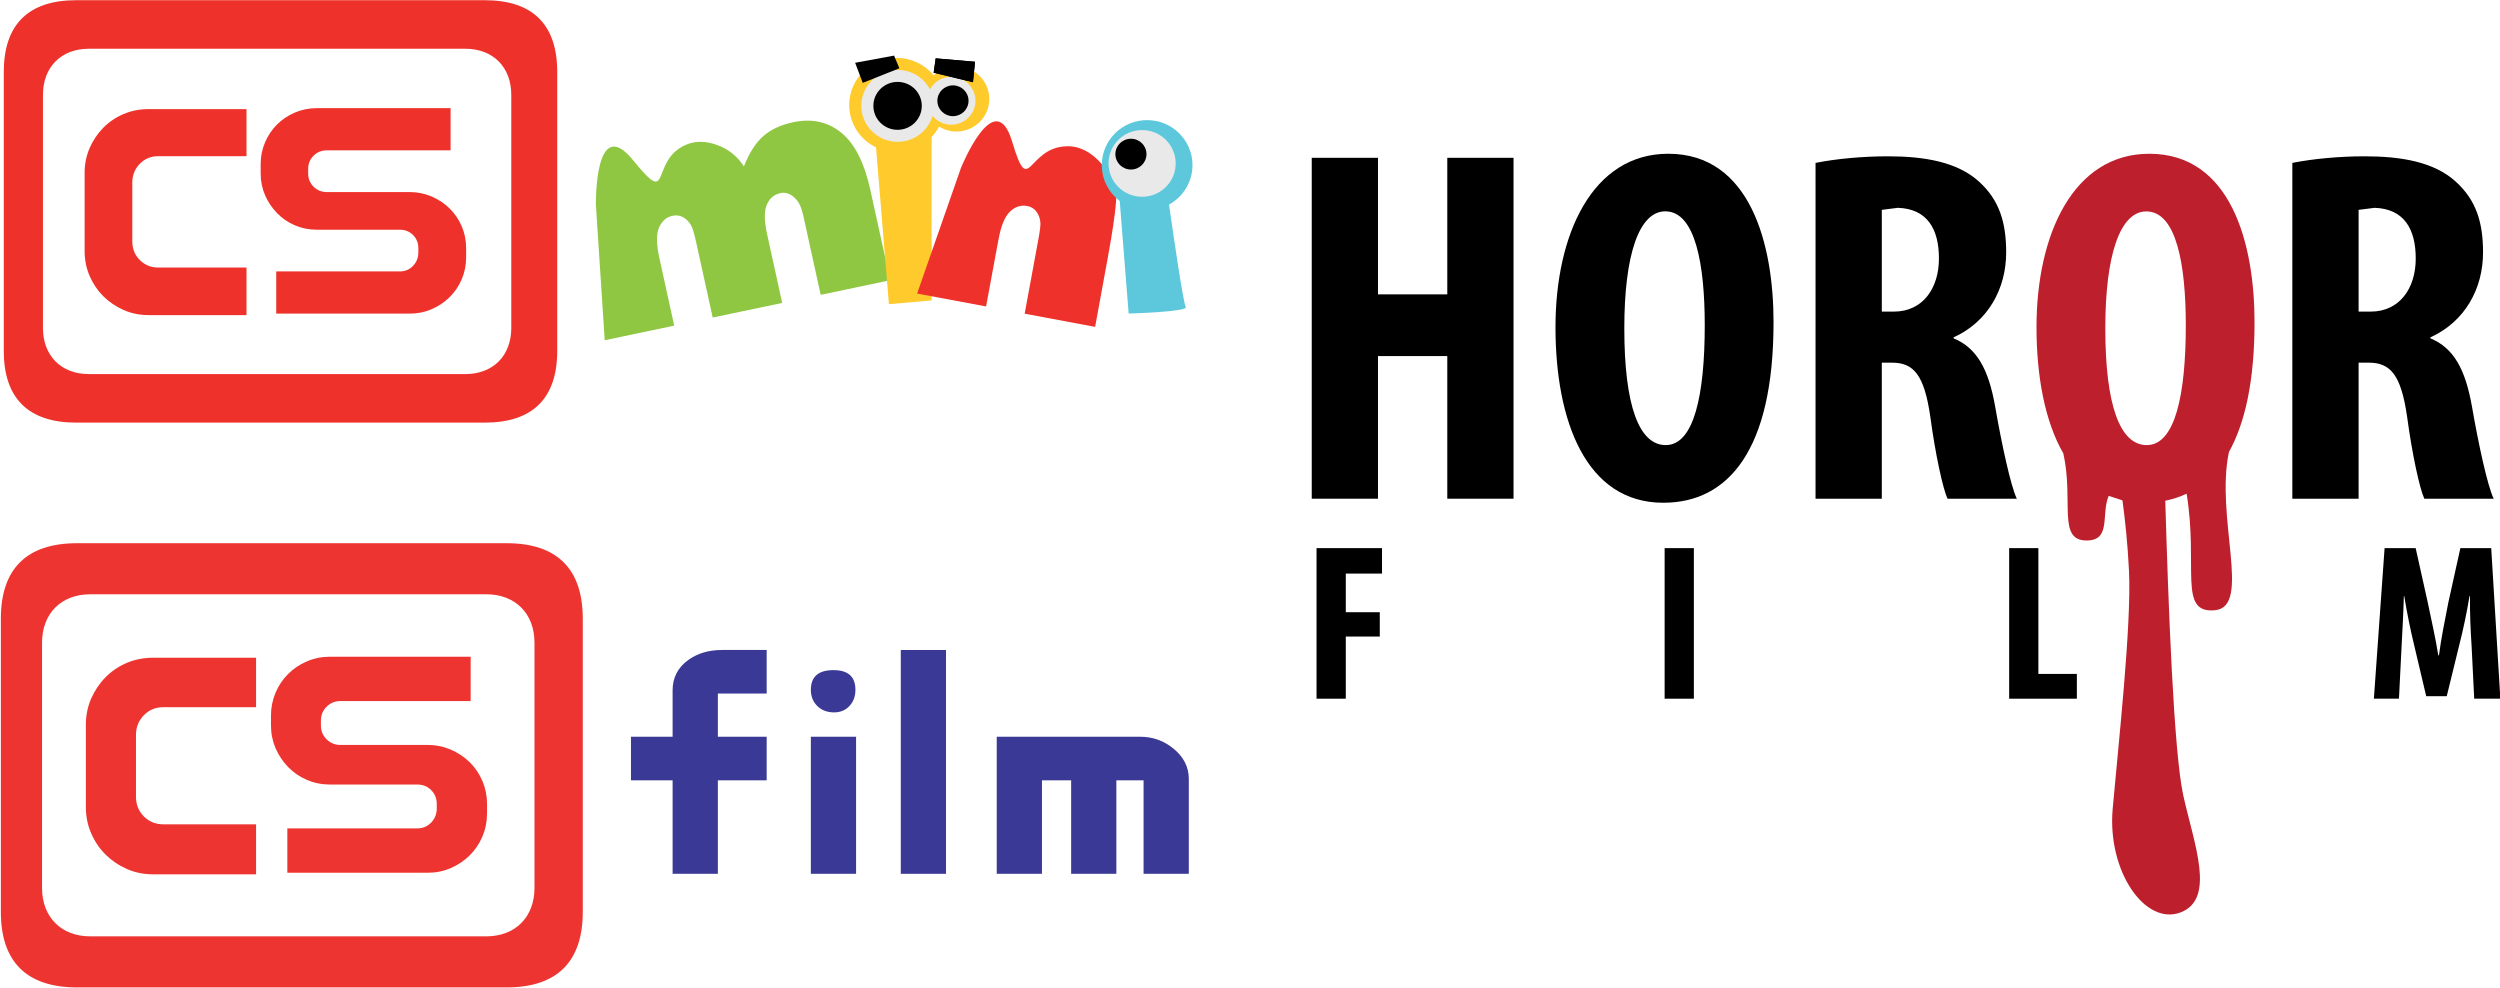 <svg width="200mm" height="79.038mm" version="1.1" viewBox="0 0 200 79.038" xmlns="http://www.w3.org/2000/svg">
 <g transform="translate(447.74 72.93)">
  <g transform="matrix(.511 0 0 .511 -244.81 -117.57)" stroke-width=".333">
   <path d="m-373.18 190.33c-1.46 0-2.825 0.269-4.11 0.812-1.275 0.548-2.386 1.3-3.333 2.267-0.947 0.967-1.689 2.083-2.237 3.338-0.548 1.26-0.822 2.611-0.822 4.07v12.879c0 1.475 0.274 2.85 0.832 4.12 0.553 1.28 1.305 2.386 2.242 3.318 0.942 0.937 2.048 1.689 3.313 2.252 1.27 0.568 2.64 0.852 4.115 0.852h16.147v-7.827h-14.533c-1.196 0-2.202-0.414-3.034-1.236-0.822-0.822-1.236-1.853-1.236-3.084v-9.675c0-1.206 0.409-2.232 1.231-3.079 0.827-0.842 1.833-1.26 3.039-1.26h14.533v-7.747h-16.147zm27.731-0.159c-1.29 0-2.501 0.244-3.632 0.732-1.141 0.488-2.122 1.146-2.944 1.978-0.827 0.822-1.48 1.799-1.958 2.92-0.473 1.121-0.717 2.317-0.717 3.572v1.549c0 1.285 0.244 2.476 0.722 3.587 0.483 1.106 1.141 2.087 1.973 2.944 0.832 0.857 1.813 1.524 2.934 2.003 1.121 0.483 2.327 0.727 3.622 0.727h13.661c0.872 0 1.594 0.294 2.177 0.882 0.578 0.588 0.862 1.29 0.862 2.117v0.752c0 0.857-0.289 1.584-0.872 2.202-0.588 0.608-1.31 0.912-2.167 0.912h-20.352v6.945h21.961c1.285 0 2.491-0.239 3.607-0.722 1.121-0.483 2.107-1.141 2.959-1.978 0.857-0.842 1.53-1.823 2.008-2.959 0.483-1.131 0.727-2.332 0.727-3.602v-1.549c0-1.241-0.244-2.426-0.722-3.552-0.478-1.121-1.141-2.102-1.988-2.939-0.852-0.837-1.843-1.495-2.969-1.978-1.136-0.483-2.342-0.732-3.622-0.732h-13.656c-0.842 0-1.559-0.294-2.157-0.882-0.593-0.593-0.892-1.315-0.892-2.177v-0.752c0-0.862 0.299-1.584 0.892-2.172 0.588-0.588 1.31-0.882 2.157-0.882h20.397v-6.945h-22.011zm-51.54-5.959v45.92c0 7.802 4.04 11.812 11.922 11.812h67.257c7.882 0 11.922-4.011 11.922-11.812v-45.92c0-7.807-4.04-11.812-11.922-11.812h-67.257c-7.882 0-11.922 4.006-11.922 11.812m6.447 3.751c0-4.549 3.009-7.568 7.533-7.568h62.024c4.529 0 7.538 3.019 7.538 7.568v38.417c0 4.549-3.009 7.568-7.538 7.568h-62.024c-4.524 0-7.533-3.019-7.533-7.568z" fill="#ee3430"/>
   <path d="m-298.34 209.52v-6.82h6.517v-7.264c0-1.998 0.827-3.582 2.471-4.768 1.45-1.036 3.213-1.554 5.296-1.554h6.96v6.82h-7.642v6.766h7.642v6.82h-7.642v14.637h-7.084v-14.637h-6.517z" fill="#3b3996"/>
   <path d="m-266.64 192.27c2.297 0 3.438 1.026 3.438 3.079 0 0.981-0.284 1.798-0.862 2.456-0.623 0.717-1.45 1.081-2.476 1.081-1.071 0-1.943-0.329-2.616-0.986-0.683-0.663-1.021-1.51-1.021-2.551 0-2.053 1.181-3.079 3.537-3.079m3.542 31.881h-7.08v-21.458h7.08z" fill="#3b3996"/>
   <path d="m-249.02 224.16h-7.08v-35.04h7.08z" fill="#3b3996"/>
   <path d="m-222.35 209.52v14.637h-7.08v-14.637h-4.569v14.637h-7.08v-21.458h22.454c1.943 0 3.662 0.603 5.161 1.813 1.634 1.32 2.456 2.914 2.456 4.788v14.857h-7.084v-14.637h-4.26z" fill="#3b3996"/>
  </g>
  <g transform="matrix(.503 0 0 .503 -248.79 -121.96)" stroke-width=".333">
   <path d="m-371.92 114.83c-1.413 0-2.731 0.26-3.968 0.789-1.233 0.524-2.305 1.252-3.227 2.187-0.907 0.931-1.63 2.008-2.159 3.222-0.524 1.219-0.794 2.527-0.794 3.93v12.443c0 1.427 0.269 2.754 0.803 3.987 0.539 1.233 1.261 2.301 2.168 3.203 0.912 0.902 1.979 1.63 3.203 2.178 1.224 0.543 2.546 0.822 3.973 0.822h15.599v-7.563h-14.04c-1.153 0-2.126-0.402-2.929-1.195-0.798-0.794-1.195-1.79-1.195-2.976v-9.349c0-1.167 0.392-2.159 1.19-2.976 0.798-0.813 1.772-1.219 2.934-1.219h14.04v-7.483h-15.599zm26.79-0.156c-1.242 0-2.414 0.241-3.51 0.709-1.096 0.472-2.046 1.11-2.844 1.909-0.794 0.798-1.427 1.743-1.89 2.825-0.458 1.082-0.694 2.235-0.694 3.449v1.498c0 1.242 0.236 2.39 0.699 3.467 0.463 1.068 1.101 2.013 1.909 2.839 0.798 0.831 1.748 1.479 2.83 1.942 1.087 0.468 2.253 0.699 3.501 0.699h13.199c0.846 0 1.54 0.283 2.102 0.85 0.557 0.567 0.836 1.252 0.836 2.05v0.728c0 0.827-0.283 1.531-0.846 2.126-0.567 0.586-1.266 0.879-2.093 0.879h-19.662v6.713h21.221c1.238 0 2.405-0.231 3.482-0.699 1.087-0.468 2.036-1.101 2.863-1.909 0.827-0.813 1.474-1.767 1.937-2.863 0.468-1.091 0.699-2.253 0.699-3.477v-1.498c0-1.2-0.231-2.348-0.694-3.434-0.463-1.082-1.105-2.031-1.923-2.839-0.822-0.808-1.781-1.441-2.872-1.913-1.091-0.468-2.258-0.704-3.491-0.704h-13.199c-0.813 0-1.507-0.283-2.083-0.85-0.572-0.572-0.86-1.271-0.86-2.107v-0.728c0-0.831 0.288-1.531 0.86-2.098 0.567-0.567 1.266-0.85 2.083-0.85h19.709v-6.713h-21.268zm-49.796-5.754v44.363c0 7.54 3.907 11.409 11.522 11.409h64.98c7.615 0 11.522-3.869 11.522-11.409v-44.363c0-7.544-3.907-11.413-11.522-11.413h-64.98c-7.615 0-11.522 3.869-11.522 11.413m6.231 3.623c0-4.393 2.905-7.313 7.28-7.313h59.92c4.379 0 7.285 2.92 7.285 7.313v37.113c0 4.398-2.905 7.313-7.285 7.313h-59.92c-4.375 0-7.28-2.915-7.28-7.313z" fill="#ee322b"/>
   <path d="m-300.75 130.06s-0.265-14.749 5.967-7.044c6.236 7.705 2.48-0.019 8.381-2.523 2.06-0.869 4.039-0.359 5.541 0.293 1.507 0.661 2.721 1.71 3.647 3.156 0.855-2.159 1.885-3.77 3.09-4.823 1.205-1.058 2.792-1.795 4.776-2.211 2.953-0.619 5.499-0.061 7.625 1.672 2.131 1.734 3.671 4.762 4.615 9.075l3.16 14.385-11.05 2.329-2.778-12.637c-0.274-1.252-0.69-2.135-1.228-2.664-0.756-0.765-1.545-1.068-2.367-0.888-1.025 0.213-1.757 0.827-2.192 1.842-0.439 1.011-0.425 2.565 0.033 4.658l2.409 10.974-11.054 2.32-2.636-12.004c-0.288-1.29-0.534-2.14-0.742-2.542-0.326-0.614-0.756-1.077-1.285-1.379-0.529-0.302-1.091-0.392-1.682-0.265-1.002 0.208-1.729 0.831-2.183 1.871-0.454 1.035-0.439 2.65 0.047 4.852l2.357 10.757-11.05 2.324-1.403-21.528z" fill="#8fc742"/>
   <path d="m-254.15 145.85 6.793-0.595v-25.987c0.463-0.496 0.864-1.054 1.181-1.658 0.803 0.496 1.748 0.784 2.764 0.784 2.886 0 5.23-2.315 5.23-5.173 0-2.853-2.343-5.173-5.23-5.173-1.394 0-2.664 0.543-3.604 1.427-1.384-1.696-3.505-2.787-5.882-2.787-4.181 0-7.568 3.349-7.568 7.488 0 2.962 1.738 5.518 4.266 6.732l2.05 24.943z" fill="#ffca2c"/>
   <path d="m-258.54 114.31c0 3.156 2.589 5.721 5.778 5.721 2.627 0 4.847-1.743 5.551-4.119 0.704 0.85 1.776 1.394 2.981 1.394 2.121 0 3.845-1.71 3.845-3.812 0-2.102-1.724-3.808-3.845-3.808-1.469 0-2.745 0.813-3.397 2.003-0.959-1.838-2.896-3.09-5.135-3.09-3.189 0-5.778 2.556-5.778 5.711" fill="#e9e9ea"/>
   <path d="m-256.62 114.31c0-2.102 1.724-3.808 3.85-3.808 2.131 0 3.85 1.705 3.85 3.808 0 2.102-1.72 3.812-3.85 3.812-2.126 0-3.85-1.71-3.85-3.812"/>
   <path d="m-246.44 113.5c0-1.351 1.11-2.447 2.475-2.447 1.37 0 2.48 1.096 2.48 2.447 0 1.356-1.11 2.452-2.48 2.452-1.365 0-2.475-1.096-2.475-2.452"/>
   <path d="m-259.52 107.46 1.205 3.193 5.83-2.32-0.846-2.013-6.189 1.139z"/>
   <path d="m-247.03 109.04 6.25 1.512 0.326-3.255-6.259-0.543-0.317 2.287z"/>
   <path d="m-242.7 124.21s5.4-13.416 8.149-4.214c2.773 9.264 2.291 0.874 8.707 0.742 2.244-0.052 3.888 1.134 5.041 2.287 1.153 1.153 1.88 2.561 2.187 4.223 1.644-1.663-0.34 9.127-0.723 11.224l-2.013 10.993-11.206-2.098 2.201-11.947c0.236-1.285 0.335-2.145 0.298-2.584-0.071-0.69-0.283-1.266-0.657-1.734-0.368-0.472-0.855-0.761-1.45-0.864-1.002-0.18-1.913 0.118-2.726 0.893-0.817 0.779-1.427 2.253-1.828 4.422l-1.975 10.662-10.969-2.05 6.963-19.955z" fill="#ee322b"/>
   <path d="m-220.29 123.74c0 2.329 1.115 4.389 2.849 5.697l1.422 17.909s9.614-0.269 9.084-1.063c-0.383-0.572-1.852-10.573-2.664-16.275 2.225-1.219 3.732-3.571 3.732-6.269 0-3.959-3.231-7.162-7.214-7.162s-7.209 3.203-7.209 7.162" fill="#5dc8db"/>
   <path d="m-219.22 123.47c0-2.934 2.39-5.305 5.343-5.305 2.948 0 5.338 2.372 5.338 5.305 0 2.929-2.39 5.3-5.338 5.3-2.953 0-5.343-2.372-5.343-5.3" fill="#e9e9ea"/>
   <path d="m-218.13 121.99c0-1.356 1.11-2.447 2.475-2.447 1.37 0 2.471 1.091 2.471 2.447s-1.101 2.447-2.471 2.447c-1.365 0-2.475-1.091-2.475-2.447"/>
   <path d="m-247.03 109.04 6.25 1.512 0.326-3.255-6.259-0.543-0.317 2.287z"/>
  </g>
  <g transform="matrix(.599 0 0 .599 -367.53 -173.99)">
   <path d="m50.131 189.79v18.24h9.257v-18.24h8.846v45.53h-8.846v-19.05h-9.257v19.05h-8.847v-45.53z"/>
   <path d="m83.03 212.55c0 10.34 1.962 15.61 5.54 15.61 3.783 0 5.203-6.76 5.203-16.01 0-7.97-1.214-15.21-5.268-15.21-3.513 0-5.475 5.82-5.475 15.61m19.93-0.81c0 17.16-6.076 24.12-14.726 24.12-10.341 0-14.396-10.94-14.396-23.44 0-12.43 4.933-23.17 15.068-23.17 10.949 0 14.054 12.09 14.054 22.49"/>
   <path d="m117.42 210.33h1.62c3.85 0 6.01-3.11 6.01-7.09 0-3.93-1.55-6.63-5.48-6.77l-2.15 0.27zm-8.85-19.86c2.76-0.55 6.28-0.88 9.66-0.88 4.86 0 9.26 0.74 12.16 3.37 2.77 2.5 3.64 5.54 3.64 9.46 0 4.87-2.42 9.26-7.02 11.35v0.13c3.11 1.29 4.66 4.12 5.54 9.06 0.88 5.07 2.09 10.67 2.9 12.36h-9.25c-0.61-1.29-1.62-5.87-2.3-10.94-0.81-5.61-2.22-7.23-5.13-7.23h-1.35v18.17h-8.85z"/>
   <path d="m181.1 210.33h1.62c3.85 0 6.01-3.11 6.01-7.09 0-3.93-1.55-6.63-5.48-6.77l-2.15 0.27zm-8.85-19.86c2.77-0.55 6.28-0.88 9.66-0.88 4.86 0 9.26 0.74 12.15 3.37 2.78 2.5 3.66 5.54 3.66 9.46 0 4.87-2.43 9.26-7.03 11.35v0.13c3.11 1.29 4.66 4.12 5.54 9.06 0.88 5.07 2.09 10.67 2.91 12.36h-9.26c-0.61-1.29-1.62-5.87-2.3-10.94-0.81-5.61-2.22-7.23-5.13-7.23h-1.35v18.17h-8.85z"/>
   <path d="m41.926 241.92h8.744v3.4h-4.839v5.16h4.54v3.25h-4.54v8.3h-3.905z"/>
   <path d="m92.319 262.03h-3.905v-20.11h3.905z"/>
   <path d="m134.43 241.92h3.9v16.8h5.14v3.31h-9.04z"/>
   <path d="m196.19 254.99c-0.13-1.91-0.25-4.5-0.21-6.65h-0.07c-0.35 2.15-0.88 4.62-1.28 6.17l-1.76 7.19h-2.74l-1.67-7.07c-0.39-1.61-0.92-4.12-1.26-6.29h-0.06c-0.05 2.17-0.2 4.7-0.3 6.7l-0.35 6.99h-3.35l1.43-20.11h4.15l1.62 7.28c0.53 2.54 1.04 4.77 1.4 7.04h0.09c0.29-2.23 0.75-4.5 1.25-7.04l1.61-7.28h4.12l1.22 20.11h-3.49z"/>
   <path d="m152.81 228.16c-3.57 0-5.54-5.27-5.54-15.61 0-9.79 1.97-15.6 5.48-15.6 4.05 0 5.27 7.23 5.27 15.2 0 9.26-1.42 16.01-5.21 16.01m10.97 0.92c2.17-3.88 3.42-9.56 3.42-17.33 0-10.41-3.1-22.5-14.05-22.5-10.14 0-15.07 10.74-15.07 23.17 0 6.48 1.1 12.54 3.59 16.87 1.42 6.42-0.87 11.7 3.2 11.61 3.2-0.07 1.82-3.5 2.85-5.96l1.84 0.6c0.32 2.36 0.69 5.66 0.87 9.34 0.37 7.25-1.45 23.57-2.18 31.91-0.71 8.34 4.36 15.59 9.08 13.78 4.71-1.81 1.81-9.07 0.36-15.59-1.3-5.83-2.02-26.08-2.41-39.39 1-0.2 1.94-0.51 2.85-0.94 1.6 9.79-1.2 16.09 3.83 15.56 4.87-0.52-0.02-12.37 1.82-21.13" fill="#be1f2d"/>
  </g>
 </g>
</svg>
